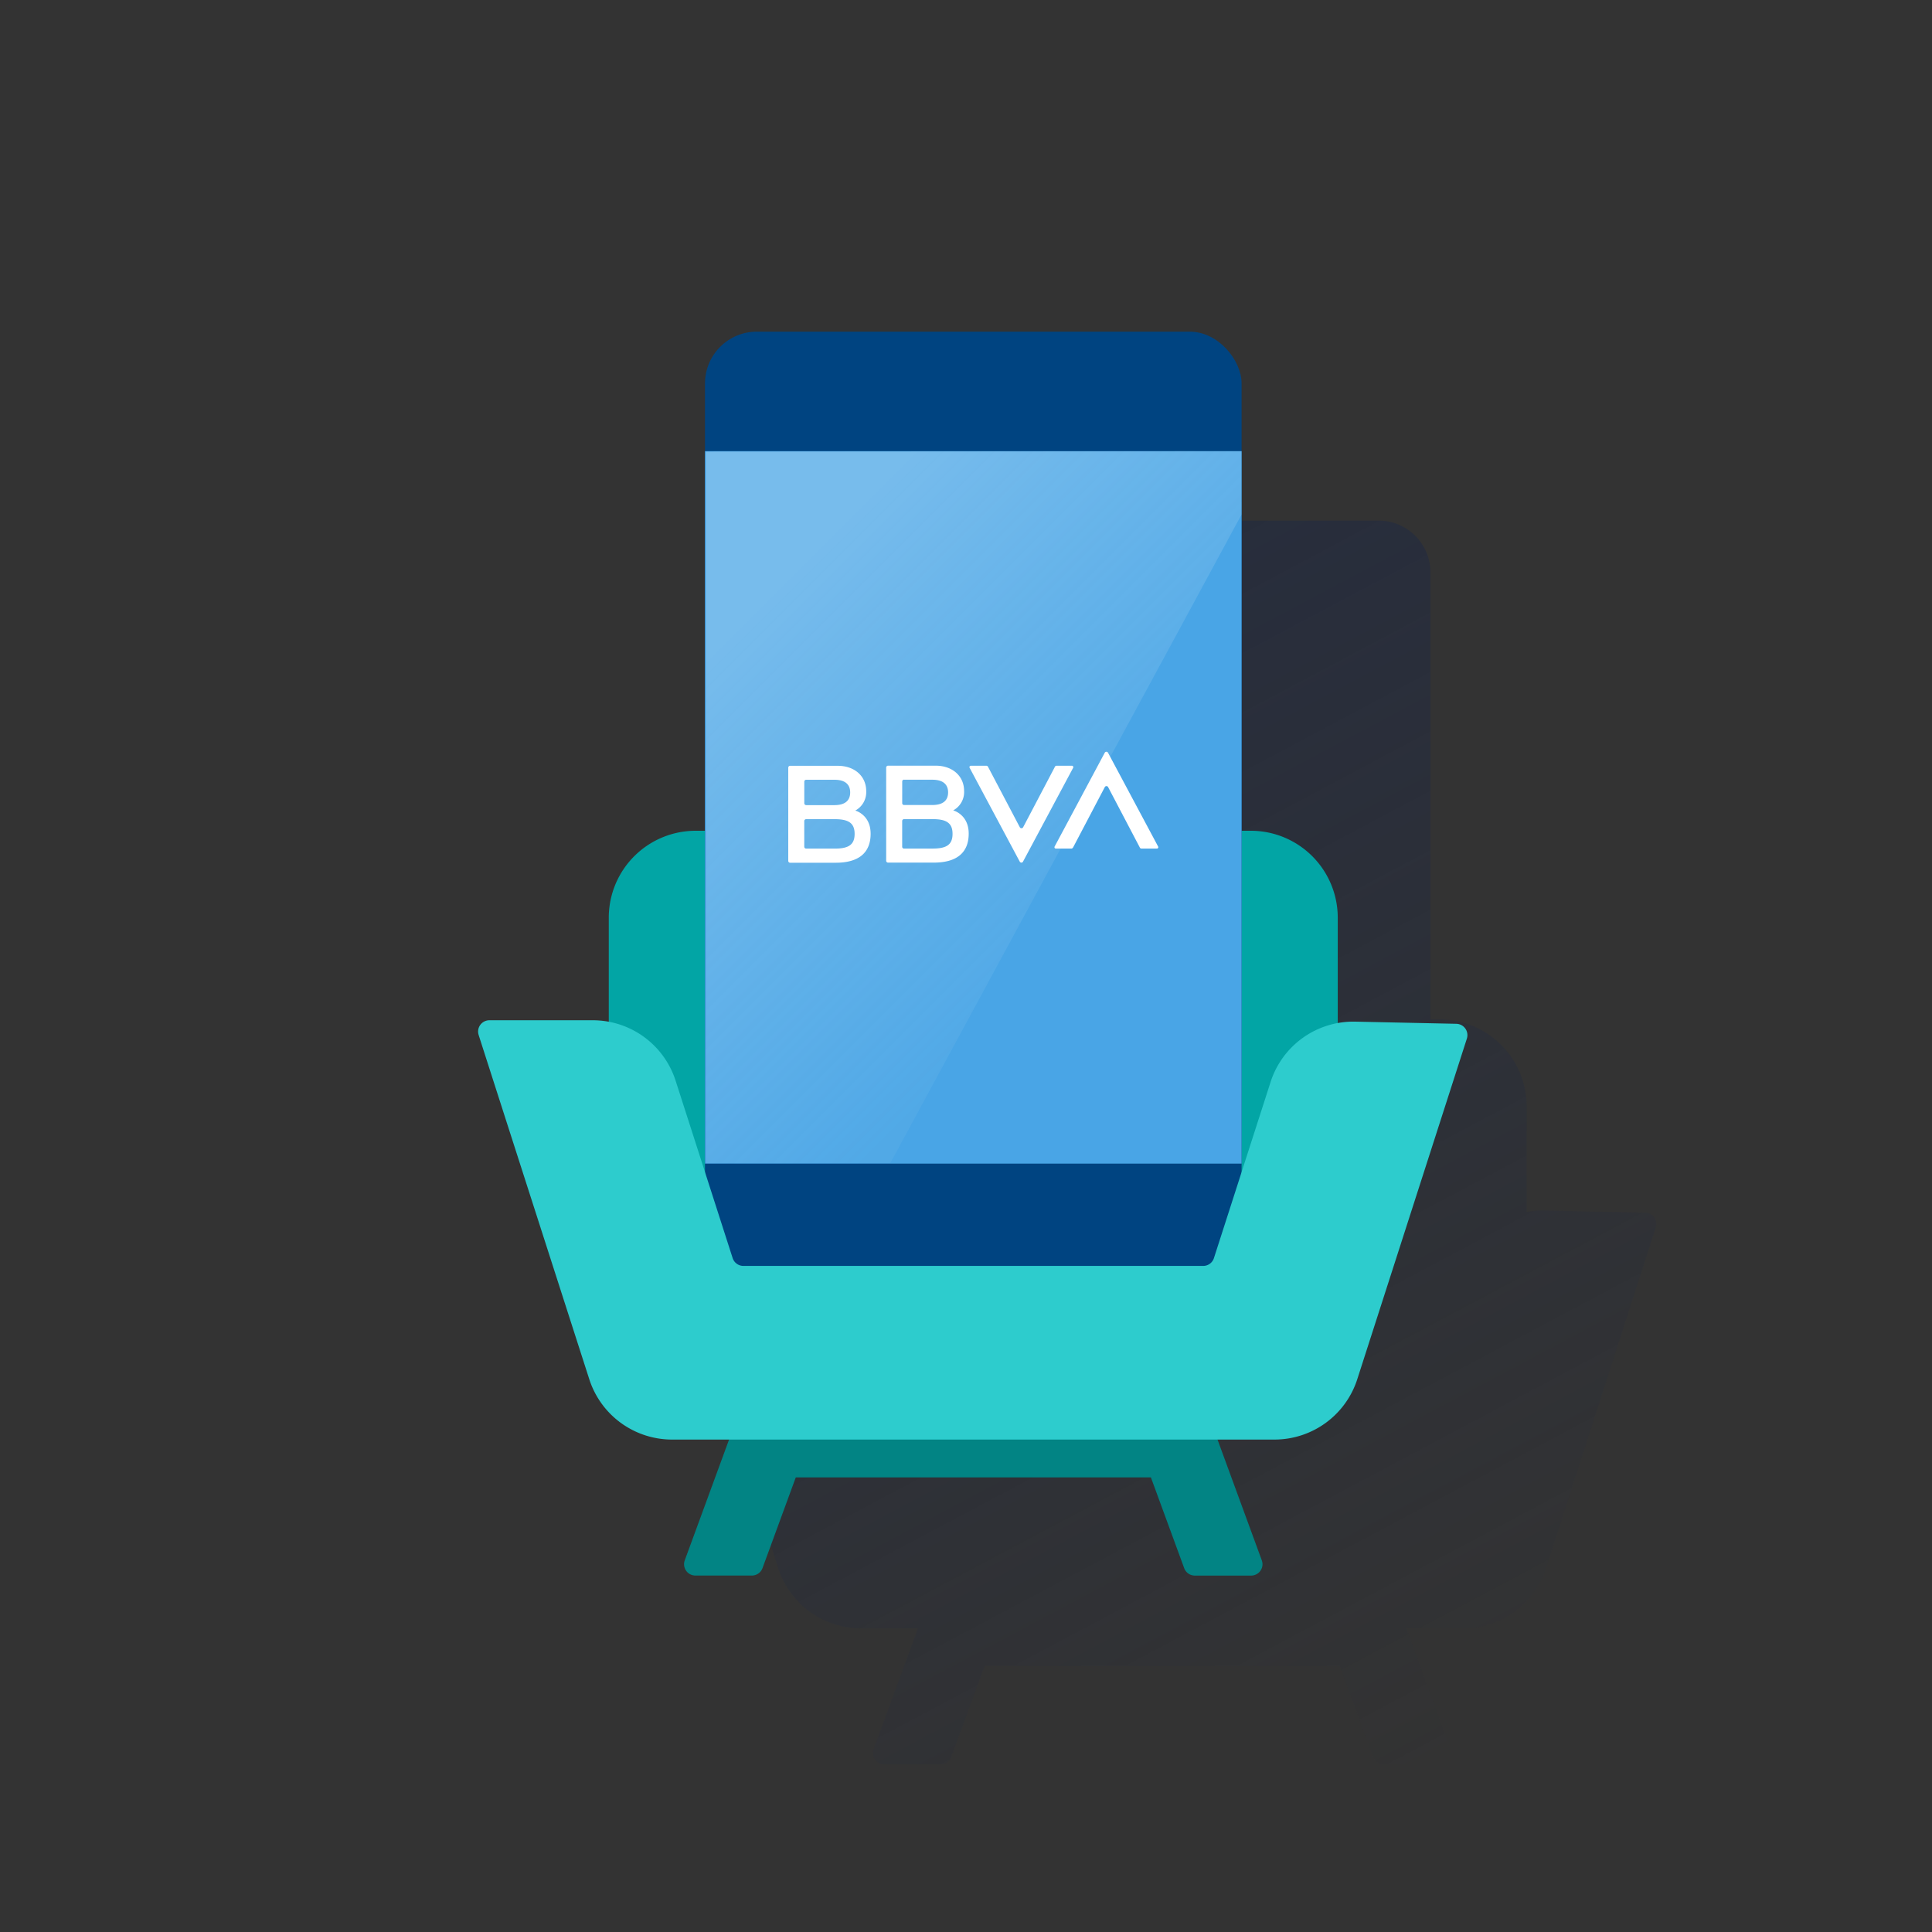 <svg xmlns="http://www.w3.org/2000/svg" xmlns:xlink="http://www.w3.org/1999/xlink" viewBox="0 0 600 600"><rect x="0" y="0" width="600" height="600" fill="#333333" stroke="none"/><defs><style>.cls-1{fill:none;}.cls-2{fill:url(#Degradado_sin_nombre_480);}.cls-3{fill:#02a5a5;}.cls-4{fill:#eaf9fa;}.cls-5{fill:url(#Degradado_sin_nombre_54);}.cls-6{fill:#004481;}.cls-7{fill:#49a5e6;}.cls-8{opacity:0.5;isolation:isolate;fill:url(#Degradado_sin_nombre_84);}.cls-9{fill:#fff;}.cls-10{fill:#028484;}.cls-11{fill:#2dcccd;}</style><linearGradient id="Degradado_sin_nombre_480" x1="260.67" y1="1652.9" x2="455.7" y2="1286.12" gradientTransform="matrix(1, 0, 0, -1, 0, 1830)" gradientUnits="userSpaceOnUse"><stop offset="0" stop-color="#192647" stop-opacity="0.5"/><stop offset="1" stop-color="#192647" stop-opacity="0"/></linearGradient><linearGradient id="Degradado_sin_nombre_54" x1="377.22" y1="1448.49" x2="287.57" y2="1448.49" gradientTransform="matrix(1, 0, 0, -1, 0, 1830)" gradientUnits="userSpaceOnUse"><stop offset="0" stop-color="#028484" stop-opacity="0.4"/><stop offset="1" stop-color="#028484" stop-opacity="0"/></linearGradient><linearGradient id="Degradado_sin_nombre_84" x1="237.96" y1="1643.76" x2="339.97" y2="1541.74" gradientTransform="matrix(1, 0, 0, -1, 0, 1830)" gradientUnits="userSpaceOnUse"><stop offset="0" stop-color="#fff" stop-opacity="0.5"/><stop offset="1" stop-color="#ecf7f8" stop-opacity="0.1"/></linearGradient></defs><title>11</title><g id="Cuadrados_Blancos" data-name="Cuadrados Blancos"><rect class="cls-1" width="600" height="600"/></g><g id="Capa_52" data-name="Capa 52"><path class="cls-2" d="M510.93,376.61l-31.41-.67a27.26,27.26,0,0,0-5.41.45V343.6a27,27,0,0,0-27-27h-2.87V198.78h0v-21a16.1,16.1,0,0,0-16.1-16.1H293.7a16.1,16.1,0,0,0-16.1,16.1h0V316.62h-2.88a27,27,0,0,0-27,27h0V376a28,28,0,0,0-5-.48H210.65a3.5,3.5,0,0,0-3.51,3.49,3.65,3.65,0,0,0,.17,1.09c6.69,21,34.37,106.9,34.37,106.9a27,27,0,0,0,25.66,18.7h17.74l-13.76,37.5a3.51,3.51,0,0,0,3.31,4.73h17.49a3.52,3.52,0,0,0,3.31-2.31l10.33-28.19H416.08l10.34,28.19a3.51,3.51,0,0,0,3.3,2.31h17.5a3.53,3.53,0,0,0,3.3-4.73l-13.75-37.5h17.74A27,27,0,0,0,480.16,487l34.05-105.82a3.52,3.52,0,0,0-3.28-4.57Z"/><path class="cls-3" d="M388.46,258H216.06a27,27,0,0,0-27,27h0V402.47H415.45V284.94A27,27,0,0,0,388.46,258Z"/><path class="cls-4" d="M250.12,357.28H350.23a27,27,0,0,1,27,27h0v21.51H223.14V384.26A27,27,0,0,1,250.12,357.28Z"/><path class="cls-5" d="M377.22,384.26a27,27,0,0,0-27-27H313.36l-25.79,48.49h89.65Z"/><rect class="cls-6" x="218.94" y="103" width="166.65" height="295.48" rx="16.1"/><rect class="cls-7" x="218.94" y="140.11" width="166.65" height="221.26"/><polygon class="cls-8" points="219.19 140.25 219.19 361.24 276.48 361.24 385.59 159.76 385.59 140.12 219.19 140.25"/><path class="cls-9" d="M327.62,238.12l-9.89,18.82a.59.59,0,0,1-.81.19.58.58,0,0,1-.19-.19l-9.9-18.82a.57.57,0,0,0-.5-.31H301.5a.43.43,0,0,0-.43.43.46.46,0,0,0,.05.2L316.7,267.6a.57.57,0,0,0,1,0l15.58-29.16a.43.43,0,0,0-.18-.58.46.46,0,0,0-.2-.05h-4.79a.57.57,0,0,0-.5.31"/><path class="cls-9" d="M333.23,263.24l9.89-18.83a.59.59,0,0,1,.81-.19.58.58,0,0,1,.19.19L354,263.24a.57.57,0,0,0,.51.3h4.78a.43.43,0,0,0,.43-.43.46.46,0,0,0-.05-.2L344.1,233.75a.58.58,0,0,0-.79-.21.53.53,0,0,0-.21.21l-15.58,29.16a.43.43,0,0,0,.18.58.46.46,0,0,0,.2.05h4.79a.57.57,0,0,0,.51-.3"/><path class="cls-9" d="M259.26,263.54h-8.91a.58.58,0,0,1-.58-.56h0v-8a.58.58,0,0,1,.58-.58h8.91c4.25,0,6.15,1.21,6.15,4.57s-1.86,4.57-6.15,4.57m-8.91-21.38h8.79c3.24,0,4.89,1.39,4.89,3.94s-1.64,3.94-4.89,3.94h-8.79a.58.58,0,0,1-.57-.57h0v-6.73a.58.58,0,0,1,.57-.58m15.31,9.54a6.48,6.48,0,0,0,3.35-6c0-4.69-3.65-7.87-8.81-7.87H245.38a.58.58,0,0,0-.58.57v28.95a.58.58,0,0,0,.58.58h14.17c7.09,0,10.83-3.06,10.83-9s-4.72-7.18-4.72-7.18"/><path class="cls-9" d="M289.67,263.54h-8.92a.58.58,0,0,1-.57-.57h0v-8a.58.58,0,0,1,.57-.58h8.92c4.25,0,6.15,1.21,6.15,4.57s-1.86,4.57-6.15,4.57m-8.91-21.38h8.79c3.24,0,4.89,1.39,4.89,3.94S292.8,250,289.55,250h-8.79a.56.56,0,0,1-.57-.55V242.7a.58.58,0,0,1,.56-.58h0m15.3,9.54a6.47,6.47,0,0,0,3.36-6c0-4.69-3.66-7.87-8.81-7.87H275.78a.59.59,0,0,0-.57.57v28.95a.58.58,0,0,0,.57.58H290c7.1,0,10.84-3.06,10.84-9s-4.73-7.18-4.73-7.18"/><path class="cls-10" d="M391.86,484.57l-18.05-49.23H230.72l-18.06,49.23a3.52,3.52,0,0,0,2.1,4.52,3.71,3.71,0,0,0,1.24.21h17.49A3.52,3.52,0,0,0,236.8,487l10.34-28.19H357.42L367.76,487a3.51,3.51,0,0,0,3.3,2.31h17.5a3.53,3.53,0,0,0,3.52-3.52A3.61,3.61,0,0,0,391.86,484.57Z"/><path class="cls-11" d="M394.6,336,377,390.7a3.5,3.5,0,0,1-3.34,2.44H230.88a3.52,3.52,0,0,1-3.35-2.43L209.8,335.57a27,27,0,0,0-25.69-18.72H152a3.51,3.51,0,0,0-3.52,3.5,3.59,3.59,0,0,0,.17,1.08c6.73,21,34.37,106.94,34.37,106.94a27,27,0,0,0,25.66,18.7H395.85a27,27,0,0,0,25.65-18.7l34.05-105.82a3.52,3.52,0,0,0-3.28-4.6l-31.41-.67A27,27,0,0,0,394.6,336Z"/></g></svg>
